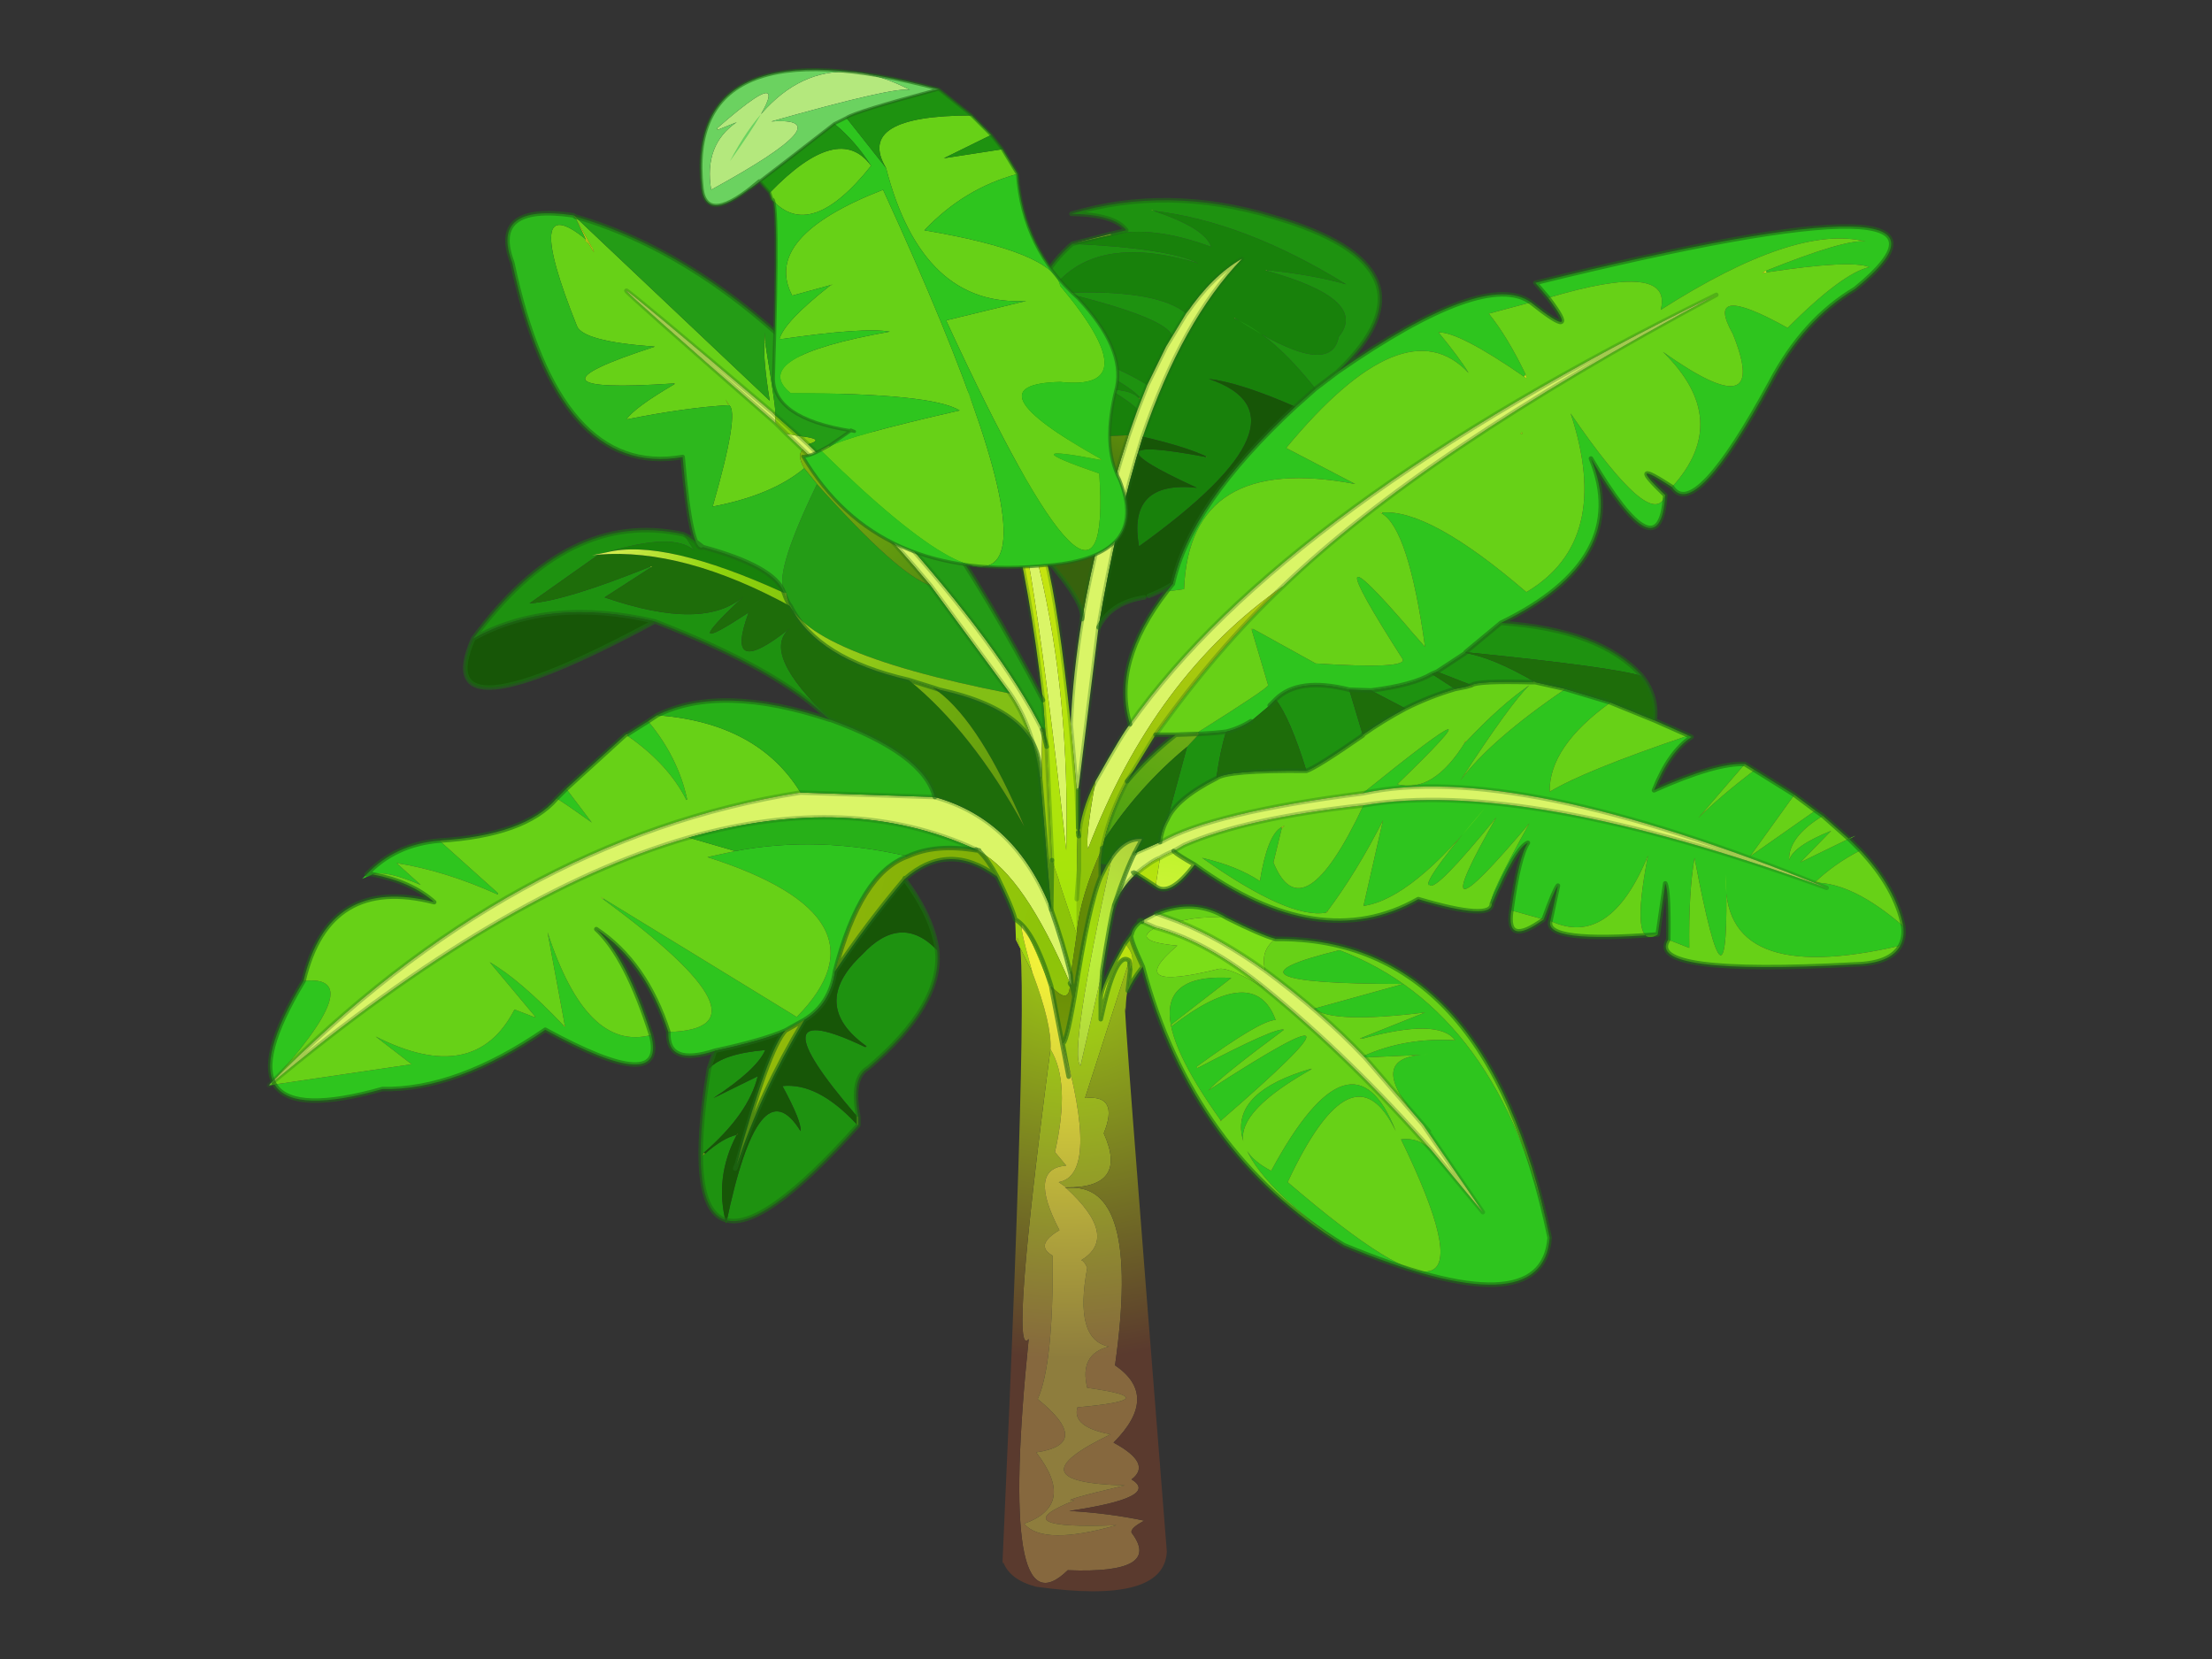 <svg version="1.1" xmlns="http://www.w3.org/2000/svg" width="1024" height="768">
    <rect width="100%" height="100%" fill="#333333" stroke="none"/>
    <defs>
        <radialGradient cx="-0.60" cy="7.70" fx="-0.60" fy="7.70" r="27.54" gradientUnits="userSpaceOnUse" spreadMethod="pad" id="G1">
            <stop offset="0.00" stop-color="#A4E40A" stop-opacity="1.00"/>
            <stop offset="1.00" stop-color="#86683E" stop-opacity="1.00"/>
        </radialGradient>
        <radialGradient cx="-0.60" cy="7.70" fx="-0.60" fy="7.70" r="27.54" gradientUnits="userSpaceOnUse" spreadMethod="pad" id="G2">
            <stop offset="0.00" stop-color="#9ECD13" stop-opacity="1.00"/>
            <stop offset="1.00" stop-color="#5A3A2E" stop-opacity="1.00"/>
        </radialGradient>
        <linearGradient x1="32.09" y1="-29.54" x2="-4.49" y2="7.04" gradientUnits="userSpaceOnUse" spreadMethod="pad" id="G3">
            <stop offset="0.00" stop-color="#A9DC0E" stop-opacity="1.00"/>
            <stop offset="0.38" stop-color="#8ED40D" stop-opacity="1.00"/>
            <stop offset="0.95" stop-color="#59A012" stop-opacity="1.00"/>
        </linearGradient>
        <linearGradient x1="32.09" y1="-29.54" x2="-4.49" y2="7.04" gradientUnits="userSpaceOnUse" spreadMethod="pad" id="G4">
            <stop offset="0.00" stop-color="#DAEF18" stop-opacity="1.00"/>
            <stop offset="0.54" stop-color="#A7E80F" stop-opacity="1.00"/>
            <stop offset="1.00" stop-color="#59A012" stop-opacity="1.00"/>
        </linearGradient>
        <linearGradient x1="9.80" y1="-38.13" x2="2.80" y2="-19.48" gradientUnits="userSpaceOnUse" spreadMethod="pad" id="G5">
            <stop offset="0.08" stop-color="#DDF028" stop-opacity="1.00"/>
            <stop offset="0.34" stop-color="#8ED40D" stop-opacity="1.00"/>
            <stop offset="1.00" stop-color="#518B0F" stop-opacity="1.00"/>
        </linearGradient>
        <linearGradient x1="9.80" y1="-38.13" x2="2.80" y2="-19.48" gradientUnits="userSpaceOnUse" spreadMethod="pad" id="G6">
            <stop offset="0.00" stop-color="#BCE20F" stop-opacity="1.00"/>
            <stop offset="0.19" stop-color="#8ED40D" stop-opacity="1.00"/>
            <stop offset="1.00" stop-color="#498110" stop-opacity="1.00"/>
        </linearGradient>
        <linearGradient x1="9.80" y1="-38.13" x2="2.80" y2="-19.48" gradientUnits="userSpaceOnUse" spreadMethod="pad" id="G7">
            <stop offset="0.00" stop-color="#BCE20F" stop-opacity="1.00"/>
            <stop offset="0.19" stop-color="#91C80D" stop-opacity="1.00"/>
            <stop offset="1.00" stop-color="#37620D" stop-opacity="1.00"/>
        </linearGradient>
        <radialGradient cx="0.00" cy="6.70" fx="0.00" fy="6.70" r="52.80" gradientUnits="userSpaceOnUse" spreadMethod="pad" id="G8">
            <stop offset="0.03" stop-color="#8CC409" stop-opacity="1.00"/>
            <stop offset="0.60" stop-color="#BACC11" stop-opacity="1.00"/>
            <stop offset="1.00" stop-color="#E9F479" stop-opacity="1.00"/>
        </radialGradient>
        <radialGradient cx="0.00" cy="6.70" fx="0.00" fy="6.70" r="52.80" gradientUnits="userSpaceOnUse" spreadMethod="pad" id="G9">
            <stop offset="0.03" stop-color="#399C0E" stop-opacity="1.00"/>
            <stop offset="0.32" stop-color="#72AD16" stop-opacity="1.00"/>
            <stop offset="0.85" stop-color="#E0F04A" stop-opacity="1.00"/>
        </radialGradient>
        <radialGradient cx="0.00" cy="6.70" fx="0.00" fy="6.70" r="52.80" gradientUnits="userSpaceOnUse" spreadMethod="pad" id="G10">
            <stop offset="0.03" stop-color="#A4E40A" stop-opacity="1.00"/>
            <stop offset="0.60" stop-color="#D0E412" stop-opacity="1.00"/>
            <stop offset="1.00" stop-color="#E9F479" stop-opacity="1.00"/>
        </radialGradient>
        <linearGradient x1="-41.15" y1="1.88" x2="-37.05" y2="-22.38" gradientUnits="userSpaceOnUse" spreadMethod="pad" id="G11">
            <stop offset="0.00" stop-color="#3F6B0C" stop-opacity="1.00"/>
            <stop offset="0.95" stop-color="#569911" stop-opacity="1.00"/>
        </linearGradient>
        <linearGradient x1="29.68" y1="1.92" x2="42.23" y2="28.48" gradientUnits="userSpaceOnUse" spreadMethod="pad" id="G12">
            <stop offset="0.00" stop-color="#B0DE0E" stop-opacity="1.00"/>
            <stop offset="0.19" stop-color="#8ED40D" stop-opacity="1.00"/>
            <stop offset="0.84" stop-color="#59A012" stop-opacity="1.00"/>
        </linearGradient>
        <linearGradient x1="29.68" y1="1.92" x2="42.23" y2="28.48" gradientUnits="userSpaceOnUse" spreadMethod="pad" id="G13">
            <stop offset="0.00" stop-color="#BCE20F" stop-opacity="1.00"/>
            <stop offset="0.44" stop-color="#8ED40D" stop-opacity="1.00"/>
            <stop offset="0.95" stop-color="#59A012" stop-opacity="1.00"/>
        </linearGradient>
        <linearGradient x1="-41.15" y1="1.88" x2="-37.05" y2="-22.38" gradientUnits="userSpaceOnUse" spreadMethod="pad" id="G14">
            <stop offset="0.44" stop-color="#4E8A0F" stop-opacity="1.00"/>
            <stop offset="1.00" stop-color="#73CE17" stop-opacity="1.00"/>
        </linearGradient>
        <linearGradient x1="29.68" y1="1.92" x2="42.23" y2="28.48" gradientUnits="userSpaceOnUse" spreadMethod="pad" id="G15">
            <stop offset="0.00" stop-color="#A7DB0D" stop-opacity="1.00"/>
            <stop offset="0.25" stop-color="#7DC40E" stop-opacity="1.00"/>
            <stop offset="0.82" stop-color="#519111" stop-opacity="1.00"/>
        </linearGradient>
        <linearGradient x1="29.68" y1="1.92" x2="42.23" y2="28.48" gradientUnits="userSpaceOnUse" spreadMethod="pad" id="G16">
            <stop offset="0.00" stop-color="#B0DE0E" stop-opacity="1.00"/>
            <stop offset="0.44" stop-color="#8ED40D" stop-opacity="1.00"/>
            <stop offset="0.95" stop-color="#59A012" stop-opacity="1.00"/>
        </linearGradient>
        <linearGradient x1="29.68" y1="1.92" x2="42.23" y2="28.48" gradientUnits="userSpaceOnUse" spreadMethod="pad" id="G17">
            <stop offset="0.00" stop-color="#A7DB0D" stop-opacity="1.00"/>
            <stop offset="0.44" stop-color="#7DC40E" stop-opacity="1.00"/>
            <stop offset="0.95" stop-color="#519111" stop-opacity="1.00"/>
        </linearGradient>
        <linearGradient x1="-41.15" y1="1.88" x2="-37.05" y2="-22.38" gradientUnits="userSpaceOnUse" spreadMethod="pad" id="G18">
            <stop offset="0.00" stop-color="#DFEF4B" stop-opacity="1.00"/>
            <stop offset="0.44" stop-color="#B7F523" stop-opacity="1.00"/>
            <stop offset="0.95" stop-color="#73CE17" stop-opacity="1.00"/>
        </linearGradient>
        <linearGradient x1="-41.15" y1="1.88" x2="-37.05" y2="-22.38" gradientUnits="userSpaceOnUse" spreadMethod="pad" id="G19">
            <stop offset="0.00" stop-color="#CEE214" stop-opacity="1.00"/>
            <stop offset="0.44" stop-color="#A4E40A" stop-opacity="1.00"/>
            <stop offset="0.95" stop-color="#66B814" stop-opacity="1.00"/>
        </linearGradient>
        <radialGradient cx="-0.60" cy="7.70" fx="-0.60" fy="7.70" r="27.54" gradientUnits="userSpaceOnUse" spreadMethod="pad" id="G20">
            <stop offset="0.00" stop-color="#BFF73C" stop-opacity="1.00"/>
            <stop offset="1.00" stop-color="#8E7D3D" stop-opacity="1.00"/>
        </radialGradient>
        <radialGradient cx="0.00" cy="6.70" fx="0.00" fy="6.70" r="52.80" gradientUnits="userSpaceOnUse" spreadMethod="pad" id="G21">
            <stop offset="0.03" stop-color="#638A06" stop-opacity="1.00"/>
            <stop offset="0.60" stop-color="#BACC11" stop-opacity="1.00"/>
            <stop offset="1.00" stop-color="#E9F479" stop-opacity="1.00"/>
        </radialGradient>
        <linearGradient x1="10.66" y1="8.44" x2="28.34" y2="29.96" gradientUnits="userSpaceOnUse" spreadMethod="pad" id="G22">
            <stop offset="0.00" stop-color="#8BC00C" stop-opacity="1.00"/>
            <stop offset="0.95" stop-color="#4D8811" stop-opacity="1.00"/>
        </linearGradient>
        <linearGradient x1="10.66" y1="8.44" x2="28.34" y2="29.96" gradientUnits="userSpaceOnUse" spreadMethod="pad" id="G23">
            <stop offset="0.00" stop-color="#BCE20F" stop-opacity="1.00"/>
            <stop offset="0.27" stop-color="#8BC00C" stop-opacity="1.00"/>
            <stop offset="0.95" stop-color="#4D8811" stop-opacity="1.00"/>
        </linearGradient>
        <linearGradient x1="10.66" y1="8.44" x2="28.34" y2="29.96" gradientUnits="userSpaceOnUse" spreadMethod="pad" id="G24">
            <stop offset="0.00" stop-color="#DBEF21" stop-opacity="1.00"/>
            <stop offset="0.28" stop-color="#A2E00E" stop-opacity="1.00"/>
            <stop offset="0.95" stop-color="#559614" stop-opacity="1.00"/>
        </linearGradient>
        <radialGradient cx="-0.60" cy="7.70" fx="-0.60" fy="7.70" r="27.54" gradientUnits="userSpaceOnUse" spreadMethod="pad" id="G25">
            <stop offset="0.02" stop-color="#F9F939" stop-opacity="1.00"/>
            <stop offset="1.00" stop-color="#8E7D3D" stop-opacity="1.00"/>
        </radialGradient>
        <linearGradient x1="-32.17" y1="-35.62" x2="-8.23" y2="-11.68" gradientUnits="userSpaceOnUse" spreadMethod="pad" id="G26">
            <stop offset="0.00" stop-color="#BCE20F" stop-opacity="1.00"/>
            <stop offset="0.44" stop-color="#8ED40D" stop-opacity="1.00"/>
            <stop offset="0.95" stop-color="#59A012" stop-opacity="1.00"/>
        </linearGradient>
        <linearGradient x1="-32.17" y1="-35.62" x2="-8.23" y2="-11.68" gradientUnits="userSpaceOnUse" spreadMethod="pad" id="G27">
            <stop offset="0.00" stop-color="#BBCE0F" stop-opacity="1.00"/>
            <stop offset="0.44" stop-color="#85B80C" stop-opacity="1.00"/>
            <stop offset="0.95" stop-color="#4D8811" stop-opacity="1.00"/>
        </linearGradient>
        <linearGradient x1="-34.03" y1="-16.60" x2="-3.97" y2="-2.70" gradientUnits="userSpaceOnUse" spreadMethod="pad" id="G28">
            <stop offset="0.00" stop-color="#DFF138" stop-opacity="1.00"/>
            <stop offset="0.20" stop-color="#ADF00F" stop-opacity="1.00"/>
            <stop offset="0.67" stop-color="#41710F" stop-opacity="1.00"/>
        </linearGradient>
        <linearGradient x1="-34.03" y1="-16.60" x2="-3.97" y2="-2.70" gradientUnits="userSpaceOnUse" spreadMethod="pad" id="G29">
            <stop offset="0.00" stop-color="#E6F361" stop-opacity="1.00"/>
            <stop offset="0.27" stop-color="#8ED40D" stop-opacity="1.00"/>
            <stop offset="1.00" stop-color="#629B0E" stop-opacity="1.00"/>
        </linearGradient>
        <linearGradient x1="-47.11" y1="13.63" x2="-7.39" y2="-4.52" gradientUnits="userSpaceOnUse" spreadMethod="pad" id="G30">
            <stop offset="0.17" stop-color="#E0F141" stop-opacity="1.00"/>
            <stop offset="0.58" stop-color="#A7E80F" stop-opacity="1.00"/>
            <stop offset="1.00" stop-color="#70C518" stop-opacity="1.00"/>
        </linearGradient>
        <linearGradient x1="-47.11" y1="13.63" x2="-7.39" y2="-4.52" gradientUnits="userSpaceOnUse" spreadMethod="pad" id="G31">
            <stop offset="0.00" stop-color="#BCE20F" stop-opacity="1.00"/>
            <stop offset="0.44" stop-color="#8ED40D" stop-opacity="1.00"/>
            <stop offset="0.95" stop-color="#59A012" stop-opacity="1.00"/>
        </linearGradient>
        <linearGradient x1="-32.17" y1="-35.62" x2="-8.23" y2="-11.68" gradientUnits="userSpaceOnUse" spreadMethod="pad" id="G32">
            <stop offset="0.00" stop-color="#EAF578" stop-opacity="1.00"/>
            <stop offset="0.57" stop-color="#B7E21F" stop-opacity="1.00"/>
            <stop offset="1.00" stop-color="#82BF15" stop-opacity="1.00"/>
        </linearGradient>
        <linearGradient x1="-34.03" y1="-16.60" x2="-3.97" y2="-2.70" gradientUnits="userSpaceOnUse" spreadMethod="pad" id="G33">
            <stop offset="0.00" stop-color="#BCE20F" stop-opacity="1.00"/>
            <stop offset="0.15" stop-color="#8ED40D" stop-opacity="1.00"/>
            <stop offset="0.27" stop-color="#54890E" stop-opacity="1.00"/>
            <stop offset="0.67" stop-color="#335A0C" stop-opacity="1.00"/>
        </linearGradient>
        <linearGradient x1="-34.03" y1="-16.60" x2="-3.97" y2="-2.70" gradientUnits="userSpaceOnUse" spreadMethod="pad" id="G34">
            <stop offset="0.00" stop-color="#BCE20F" stop-opacity="1.00"/>
            <stop offset="0.27" stop-color="#8ED40D" stop-opacity="1.00"/>
            <stop offset="1.00" stop-color="#629B0E" stop-opacity="1.00"/>
        </linearGradient>
        <radialGradient cx="0.00" cy="6.70" fx="0.00" fy="6.70" r="52.80" gradientUnits="userSpaceOnUse" spreadMethod="pad" id="G35">
            <stop offset="0.03" stop-color="#7AAB07" stop-opacity="1.00"/>
            <stop offset="0.60" stop-color="#9DC10B" stop-opacity="1.00"/>
            <stop offset="1.00" stop-color="#C1D511" stop-opacity="1.00"/>
        </radialGradient>
        <linearGradient x1="-14.56" y1="9.32" x2="-29.04" y2="34.58" gradientUnits="userSpaceOnUse" spreadMethod="pad" id="G36">
            <stop offset="0.15" stop-color="#3D690E" stop-opacity="1.00"/>
            <stop offset="0.82" stop-color="#8ED40D" stop-opacity="1.00"/>
        </linearGradient>
        <linearGradient x1="-14.56" y1="9.32" x2="-29.04" y2="34.58" gradientUnits="userSpaceOnUse" spreadMethod="pad" id="G37">
            <stop offset="0.00" stop-color="#498110" stop-opacity="1.00"/>
            <stop offset="0.82" stop-color="#8ED40D" stop-opacity="1.00"/>
        </linearGradient>
        <linearGradient x1="-47.11" y1="13.63" x2="-7.39" y2="-4.52" gradientUnits="userSpaceOnUse" spreadMethod="pad" id="G38">
            <stop offset="0.09" stop-color="#BCE20F" stop-opacity="1.00"/>
            <stop offset="0.59" stop-color="#8ED40D" stop-opacity="1.00"/>
            <stop offset="0.95" stop-color="#59A012" stop-opacity="1.00"/>
        </linearGradient>
        <linearGradient x1="-17.51" y1="-47.32" x2="-27.59" y2="-29.77" gradientUnits="userSpaceOnUse" spreadMethod="pad" id="G39">
            <stop offset="0.00" stop-color="#BCE20F" stop-opacity="1.00"/>
            <stop offset="0.44" stop-color="#8ED40D" stop-opacity="1.00"/>
            <stop offset="0.95" stop-color="#59A012" stop-opacity="1.00"/>
        </linearGradient>
        <linearGradient x1="-3.59" y1="-8.06" x2="-14.21" y2="-47.74" gradientUnits="userSpaceOnUse" spreadMethod="pad" id="G40">
            <stop offset="0.00" stop-color="#BCE20F" stop-opacity="1.00"/>
            <stop offset="0.44" stop-color="#8ED40D" stop-opacity="1.00"/>
            <stop offset="0.95" stop-color="#59A012" stop-opacity="1.00"/>
        </linearGradient>
        <linearGradient x1="-2.32" y1="-17.86" x2="-14.98" y2="-47.64" gradientUnits="userSpaceOnUse" spreadMethod="pad" id="G41">
            <stop offset="0.00" stop-color="#CEF042" stop-opacity="1.00"/>
            <stop offset="1.00" stop-color="#71B510" stop-opacity="1.00"/>
        </linearGradient>
    </defs>
    <g transform="scale(6.95,6.95) translate(71.67,55.24)">
        <path fill="url(#G1)" d="M1.75,9.45 L1.65,11.25 L1.65,12.65 Q2.65,8.00 3.55,8.75 L0.60,17.90 Q2.90,17.65 1.85,20.25 Q3.50,23.90 -0.65,23.85 L-1.15,23.50 Q1.60,23.00 -0.90,14.20 Q-0.70,14.55 -0.10,11.15 Q0.85,5.00 1.65,3.15 L2.05,2.35 L2.40,1.80 Q-0.50,15.05 0.30,15.75 L1.75,9.45 M-4.00,7.35 L-4.05,6.00 Q-2.80,6.70 -1.65,10.45 L-1.60,10.75 Q-4.85,2.65 -2.90,9.55 L-4.00,7.35 M-1.70,14.65 Q-0.35,16.85 -1.40,21.50 L-0.65,22.40 Q-3.25,22.60 -1.10,26.70 Q-2.80,27.70 -1.55,28.40 Q-1.50,35.65 -2.55,37.95 Q1.15,40.95 -2.65,41.50 Q0.05,45.00 -3.45,46.25 Q-2.20,47.75 2.70,46.35 Q-5.00,46.65 -0.10,44.70 Q-1.40,44.80 3.25,43.70 Q-4.35,43.50 2.30,40.30 Q-0.30,39.80 0.10,38.50 Q6.20,37.95 0.75,37.20 Q0.20,34.95 2.20,34.45 Q-0.15,34.00 0.75,29.20 Q0.55,28.75 0.35,28.70 Q2.90,27.15 -0.65,23.90 Q4.35,23.35 2.60,35.70 Q5.60,37.75 2.50,40.85 Q5.10,42.25 3.70,43.30 Q5.65,44.50 -0.45,45.40 Q2.20,45.55 4.55,46.05 Q3.60,46.55 3.70,46.85 Q5.80,49.60 -0.55,49.35 Q-5.20,53.90 -3.15,33.95 Q-4.45,35.55 -1.70,14.65 Z"/>
        <path fill="url(#G2)" d="M-1.70,14.65 Q-4.45,35.55 -3.15,33.95 Q-5.20,53.90 -0.55,49.35 Q5.80,49.60 3.70,46.85 Q3.60,46.55 4.55,46.05 Q2.20,45.55 -0.45,45.40 Q5.65,44.50 3.70,43.30 Q5.10,42.25 2.50,40.85 Q5.60,37.75 2.60,35.70 Q4.35,23.35 -0.65,23.90 L-0.75,23.85 L-0.65,23.85 Q3.50,23.90 1.85,20.25 Q2.90,17.65 0.60,17.90 L3.55,8.75 Q3.60,9.20 3.60,9.30 Q3.70,8.60 3.45,10.75 Q3.35,10.90 3.30,12.10 Q2.95,9.10 6.05,48.10 Q5.90,51.65 -2.65,50.45 Q-4.40,50.00 -4.85,48.80 L-4.90,48.95 Q-2.90,5.00 -4.00,7.35 L-2.90,9.55 Q-1.60,13.00 -1.70,14.65 Z"/>
        <path fill="#2EC51E" fill-opacity="1.00" d="M30.30,-35.10 L27.50,-34.35 Q28.75,-32.80 29.95,-30.30 L29.85,-30.15 Q25.50,-33.15 24.15,-33.10 Q25.55,-31.40 26.15,-30.40 Q21.90,-34.95 14.00,-25.40 L18.60,-23.00 Q7.55,-25.10 7.20,-16.00 L6.05,-15.85 L6.45,-16.35 Q7.60,-21.65 14.60,-28.15 L15.95,-29.35 L17.40,-30.45 Q27.25,-37.30 30.30,-35.10 M45.95,-37.20 Q51.30,-39.35 52.60,-39.15 Q47.95,-40.35 38.95,-34.60 Q39.80,-37.90 31.45,-35.40 L30.60,-36.40 Q61.85,-44.10 51.90,-36.00 Q48.45,-33.95 46.25,-29.75 Q41.20,-20.45 39.70,-22.80 Q43.75,-27.25 39.10,-31.80 Q46.30,-26.70 43.75,-33.00 Q41.75,-36.55 47.40,-33.40 Q51.05,-37.05 52.85,-37.45 Q51.60,-37.95 46.00,-37.10 L45.95,-37.20 M39.25,-22.25 Q38.90,-16.90 34.30,-24.70 Q37.05,-18.00 28.30,-13.75 L25.95,-11.80 L25.95,-11.75 L24.05,-10.50 L23.70,-10.35 Q22.45,-9.60 19.65,-9.25 L18.20,-9.30 Q14.80,-10.15 13.30,-8.65 L12.90,-8.25 L11.65,-7.20 Q10.85,-6.70 10.00,-6.50 Q9.20,-6.40 8.20,-6.35 L8.10,-6.45 Q12.80,-9.40 12.80,-9.60 Q13.35,-7.75 11.70,-13.30 L11.80,-13.35 Q18.05,-9.90 15.95,-11.05 Q22.15,-10.65 21.75,-11.35 Q15.45,-21.20 22.25,-13.30 Q21.75,-13.85 23.25,-12.15 Q22.15,-20.05 20.35,-21.05 L20.40,-21.10 Q23.55,-21.35 30.00,-15.80 Q35.75,-19.20 32.95,-27.70 Q38.40,-19.75 39.25,-22.25 M40.80,-6.25 L41.00,-6.15 Q39.50,-5.15 38.50,-2.60 Q42.65,-4.45 44.55,-4.35 L41.45,-0.75 Q42.85,-2.15 45.20,-3.95 L47.85,-2.30 L44.90,1.80 L49.25,-1.25 L49.75,-0.90 Q47.45,0.50 47.50,2.05 Q47.80,1.10 50.30,0.10 L48.25,2.20 Q53.15,-0.20 51.50,0.65 L52.25,1.40 Q50.50,2.30 49.20,3.55 Q51.75,3.55 55.10,6.45 Q55.20,7.20 54.90,7.75 Q42.85,10.55 43.30,3.00 Q43.55,14.30 41.20,1.90 Q40.80,4.20 40.85,7.90 L39.45,7.35 Q39.50,4.05 39.25,3.60 L38.75,7.00 Q36.85,8.15 38.10,1.75 Q35.55,7.95 31.60,6.10 L32.10,3.75 Q31.85,4.05 31.15,6.00 L29.00,5.40 Q29.50,1.80 30.10,0.90 Q29.30,1.20 27.70,4.95 Q27.30,4.80 30.20,-0.40 Q22.65,8.55 28.00,-0.80 Q23.90,4.25 23.55,3.70 L23.45,3.70 Q23.40,3.05 27.30,-1.50 Q22.40,4.65 19.15,5.10 L20.45,-0.60 Q18.70,2.85 16.75,5.45 L16.65,5.55 Q14.20,6.00 8.40,1.90 Q10.75,2.45 12.25,3.45 Q12.75,0.35 13.70,-0.15 L13.70,-0.05 Q12.90,3.25 13.15,2.20 Q15.10,7.00 19.15,-1.60 Q29.80,-3.40 50.00,3.90 Q29.15,-4.60 19.10,-2.40 Q29.25,-10.60 21.40,-3.00 Q23.80,-2.35 25.95,-5.85 L26.00,-5.85 Q28.25,-8.25 30.20,-9.60 Q28.95,-8.40 25.60,-3.25 Q27.60,-5.95 32.60,-9.35 L35.60,-8.45 Q31.50,-5.50 31.55,-2.50 Q33.85,-3.90 40.80,-6.25 M31.55,27.20 Q31.10,33.20 17.85,27.70 Q5.35,18.95 15.65,15.95 L15.65,16.00 Q8.20,20.20 13.00,22.75 Q18.40,12.75 21.30,20.10 Q18.45,14.20 14.10,23.50 Q29.45,36.70 21.65,20.65 Q22.85,20.50 23.70,21.40 L27.10,25.50 L23.10,19.65 Q18.95,15.05 23.55,15.00 Q16.90,15.30 19.25,15.20 L19.15,15.10 Q21.95,13.85 25.25,14.05 Q24.15,12.55 19.05,13.95 L19.00,13.90 L23.25,12.20 Q17.10,12.95 15.85,11.95 L21.80,10.30 Q8.35,10.30 17.55,8.05 Q28.25,12.10 31.55,27.20 M-24.05,14.75 Q-27.25,15.80 -27.15,13.50 Q-19.70,13.30 -31.50,4.65 L-31.50,4.60 L-18.60,12.50 Q-12.05,5.85 -24.55,1.85 L-22.70,1.45 Q-17.20,0.40 -11.20,1.80 Q-14.35,2.90 -16.05,9.45 Q-16.35,11.65 -18.10,12.70 L-19.35,13.40 Q-20.80,14.05 -24.05,14.75 M-28.30,13.70 Q-27.20,17.80 -35.35,13.35 Q-41.25,17.40 -46.20,17.30 Q-57.75,20.55 -51.45,10.10 Q-46.95,9.60 -53.75,17.05 L-44.25,15.65 L-46.65,13.80 Q-40.05,17.15 -37.40,12.00 L-36.10,12.50 L-36.00,12.50 L-39.05,8.85 Q-37.05,10.00 -34.15,13.05 L-34.05,13.15 L-34.05,13.05 L-35.20,6.85 Q-32.60,14.85 -28.30,13.70 M-46.85,3.00 L-47.55,3.30 L-47.25,3.00 Q-45.35,1.00 -42.40,0.75 L-38.50,4.25 L-38.50,4.35 Q-42.05,2.75 -45.25,2.25 L-43.65,3.70 Q-46.00,2.70 -46.85,3.00 Q-46.90,2.95 -47.25,3.00 Q-46.90,2.95 -46.85,3.00 M-34.60,-2.05 L-33.95,-2.70 L-32.25,-0.45 Q-34.35,-1.95 -34.60,-2.05 M-29.85,-6.35 L-28.50,-7.20 Q-26.50,-4.80 -25.90,-2.00 L-25.95,-1.95 Q-27.15,-4.35 -29.90,-6.25 L-29.85,-6.35 M41.45,-0.75 L41.45,-0.75 M6.40,13.10 Q11.90,8.85 13.30,12.70 Q12.30,12.70 8.05,15.80 Q8.05,15.90 8.10,15.90 Q13.35,13.15 13.85,13.35 Q9.80,16.35 8.80,17.40 Q21.45,9.20 9.65,19.40 Q2.50,9.40 10.35,9.90 L6.35,13.00 Q6.35,13.10 6.40,13.10 Z"/>
        <path fill="#67D117" fill-opacity="1.00" d="M6.40,13.10 L6.35,13.00 L10.35,9.90 Q2.50,9.40 9.65,19.40 Q21.45,9.20 8.80,17.40 Q9.80,16.35 13.85,13.35 Q13.35,13.15 8.10,15.90 L8.05,15.80 Q12.30,12.70 13.30,12.70 Q11.90,8.85 6.40,13.10 M29.95,-30.30 Q28.75,-32.80 27.50,-34.35 L30.30,-35.10 Q33.75,-32.35 31.45,-35.40 Q39.80,-37.90 38.95,-34.60 Q47.95,-40.35 52.60,-39.15 Q51.30,-39.35 45.95,-37.20 L45.70,-37.05 L46.00,-37.10 Q51.60,-37.95 52.85,-37.45 Q51.05,-37.05 47.40,-33.40 Q41.75,-36.55 43.75,-33.00 Q46.30,-26.70 39.10,-31.80 Q43.75,-27.25 39.70,-22.80 Q36.55,-24.85 39.25,-22.25 Q38.40,-19.75 32.95,-27.70 Q35.75,-19.20 30.00,-15.80 Q23.55,-21.35 20.40,-21.10 L20.25,-21.10 L20.35,-21.05 Q22.15,-20.05 23.25,-12.15 Q21.75,-13.85 22.25,-13.30 Q15.45,-21.20 21.75,-11.35 Q22.15,-10.65 15.95,-11.05 Q18.05,-9.90 11.80,-13.35 L11.65,-13.35 L11.70,-13.30 Q13.35,-7.75 12.80,-9.60 Q12.80,-9.40 8.10,-6.45 L7.95,-6.35 L6.65,-6.30 L5.30,-6.30 Q9.35,-12.00 13.80,-16.20 Q23.10,-25.15 42.65,-35.60 Q13.85,-21.50 3.60,-7.00 Q2.35,-11.05 6.05,-15.85 L7.20,-16.00 Q7.55,-25.10 18.60,-23.00 L14.00,-25.40 Q21.90,-34.95 26.15,-30.40 Q25.55,-31.40 24.15,-33.10 Q25.50,-33.15 29.85,-30.15 L30.00,-30.05 L29.95,-30.30 M29.60,-26.35 L29.75,-26.35 L29.70,-26.45 L29.60,-26.35 M38.55,-7.25 L40.80,-6.25 Q33.85,-3.90 31.55,-2.50 Q31.50,-5.50 35.60,-8.45 L38.55,-7.25 M44.55,-4.35 L45.20,-3.95 Q42.85,-2.15 41.45,-0.75 L44.55,-4.35 M47.85,-2.30 L49.25,-1.25 L44.90,1.80 L47.85,-2.30 M49.75,-0.90 L51.50,0.65 Q53.15,-0.20 48.25,2.20 L50.30,0.10 Q47.80,1.10 47.50,2.05 Q47.45,0.50 49.75,-0.90 M52.25,1.40 Q54.60,3.90 55.10,6.45 Q51.75,3.55 49.20,3.55 Q50.50,2.30 52.25,1.40 M54.90,7.75 Q54.25,8.95 51.85,9.00 Q37.85,9.75 39.45,7.35 L40.85,7.90 Q40.80,4.20 41.20,1.90 Q43.55,14.30 43.30,3.00 Q42.85,10.55 54.90,7.75 M38.75,7.00 Q31.15,7.60 31.60,6.10 Q35.55,7.95 38.10,1.75 Q36.85,8.15 38.75,7.00 M31.15,6.00 Q28.60,7.85 29.00,5.40 L31.15,6.00 M27.70,4.95 Q27.70,6.10 22.80,4.65 Q16.20,8.40 7.90,2.35 Q6.75,1.70 6.50,1.45 Q7.55,0.85 7.20,1.05 Q11.30,-0.75 19.15,-1.60 Q15.10,7.00 13.15,2.20 Q12.90,3.25 13.70,-0.05 L13.90,-0.25 L13.70,-0.15 Q12.75,0.35 12.25,3.45 Q10.75,2.45 8.40,1.90 Q14.20,6.00 16.65,5.55 Q16.75,5.50 16.80,5.50 Q16.75,5.50 16.75,5.45 Q18.70,2.85 20.45,-0.60 L19.15,5.10 Q22.40,4.65 27.30,-1.50 Q23.40,3.05 23.45,3.70 L23.55,3.70 Q23.90,4.25 28.00,-0.80 Q22.65,8.55 30.20,-0.40 Q27.30,4.80 27.70,4.95 M3.70,7.00 Q3.80,6.50 4.35,6.10 L4.40,6.15 L5.30,6.55 Q3.60,7.45 6.75,7.75 Q3.05,10.90 9.50,9.30 Q10.20,9.15 12.60,10.60 Q18.25,15.20 23.70,21.40 Q22.85,20.50 21.65,20.65 Q29.45,36.70 14.10,23.50 Q18.45,14.20 21.30,20.10 Q18.40,12.75 13.00,22.75 Q8.20,20.20 15.65,16.00 L15.70,15.95 L15.65,15.95 Q5.35,18.95 17.85,27.70 Q7.75,21.55 4.45,9.15 Q3.50,7.10 3.70,7.00 M5.35,5.60 Q7.90,4.55 10.05,5.90 Q8.25,5.75 6.85,6.15 L5.35,5.60 M13.30,7.30 Q27.40,7.15 31.55,27.20 Q28.25,12.10 17.55,8.05 Q8.35,10.30 21.80,10.30 L15.85,11.95 Q17.10,12.95 23.25,12.20 L19.00,13.90 L18.90,13.95 L19.05,13.95 Q24.15,12.55 25.25,14.05 Q21.95,13.85 19.15,15.10 Q16.45,12.25 12.60,9.40 Q12.25,8.05 13.30,7.30 M-27.15,13.50 Q-28.65,8.85 -31.95,6.65 Q-29.95,8.50 -28.30,13.70 Q-32.60,14.85 -35.20,6.85 L-34.05,13.05 L-34.15,13.05 Q-37.05,10.00 -39.05,8.85 L-36.00,12.50 L-36.10,12.50 L-37.40,12.00 Q-40.05,17.15 -46.65,13.80 L-44.25,15.65 L-53.75,17.05 Q-46.95,9.60 -51.45,10.10 Q-49.80,3.05 -42.75,4.85 Q-44.25,3.50 -46.85,3.00 Q-46.00,2.70 -43.65,3.70 L-45.25,2.25 Q-42.05,2.75 -38.50,4.35 L-38.50,4.25 L-42.40,0.75 Q-36.70,0.40 -34.60,-2.05 Q-34.35,-1.95 -32.25,-0.45 L-33.95,-2.70 L-30.00,-6.30 L-29.90,-6.25 Q-27.15,-4.35 -25.95,-1.95 L-25.90,-2.00 Q-26.50,-4.80 -28.50,-7.20 L-27.90,-7.60 Q-21.20,-7.10 -18.35,-2.45 Q-37.65,0.60 -53.75,17.05 Q-38.30,4.15 -25.80,0.55 L-22.70,1.45 L-24.55,1.85 Q-12.05,5.85 -18.60,12.50 L-31.50,4.60 L-31.65,4.50 L-31.50,4.65 Q-19.70,13.30 -27.15,13.50 M6.10,-0.70 Q6.70,-2.05 9.35,-3.40 Q10.05,-3.95 15.35,-3.90 Q16.00,-4.10 19.10,-6.25 L19.10,-6.30 Q20.45,-7.25 21.95,-8.05 Q23.55,-8.85 25.25,-9.35 L26.00,-9.50 Q25.90,-9.50 26.40,-9.55 L26.35,-9.60 Q26.70,-9.90 30.40,-9.80 L30.45,-9.75 L30.45,-9.80 L30.60,-9.80 L32.60,-9.35 Q27.60,-5.95 25.60,-3.25 Q28.95,-8.40 30.20,-9.60 Q28.25,-8.25 26.00,-5.85 Q25.95,-5.95 25.85,-5.80 Q25.90,-5.80 25.95,-5.85 Q23.80,-2.35 21.40,-3.00 Q29.25,-10.60 19.10,-2.40 Q9.00,-1.10 5.65,0.85 L5.60,0.80 Q5.70,0.00 6.10,-0.70 M-20.70,-32.40 Q-19.90,-27.50 -20.05,-27.75 L-20.20,-27.75 Q-39.80,-44.35 -20.00,-27.05 L-19.30,-26.35 L-18.20,-25.30 Q-18.60,-24.90 -18.10,-24.05 Q-20.25,-22.25 -24.20,-21.50 Q-22.40,-27.75 -23.10,-28.25 L-23.35,-28.65 L-23.15,-28.25 Q-25.95,-28.10 -29.95,-27.30 Q-29.40,-28.10 -26.75,-29.65 L-26.70,-29.70 L-26.75,-29.70 Q-37.95,-28.95 -28.05,-32.15 Q-32.90,-32.50 -33.25,-33.55 Q-36.95,-42.80 -32.65,-39.30 Q-32.75,-39.20 -32.45,-39.00 Q-31.85,-37.95 -32.30,-38.90 Q-31.75,-37.85 -33.35,-40.75 L-33.30,-40.75 L-20.40,-28.55 Q-20.85,-31.35 -20.75,-32.40 L-20.70,-32.40 M-19.45,-15.75 L-19.30,-15.75 L-19.45,-15.75 M25.25,2.65 L25.25,2.65 M19.25,15.20 Q16.90,15.30 23.55,15.00 Q18.95,15.05 23.10,19.65 Q25.00,21.85 19.25,15.20 M9.70,19.40 L9.65,19.40 L9.60,19.45 L9.70,19.40 Z"/>
        <path fill="url(#G3)" d="M29.60,-26.35 L29.70,-26.45 L29.75,-26.35 L29.60,-26.35 Z"/>
        <path fill="url(#G4)" d="M29.85,-30.15 L29.95,-30.30 L30.00,-30.05 L29.85,-30.15 M20.40,-21.10 L20.35,-21.05 L20.25,-21.10 L20.40,-21.10 M11.80,-13.35 L11.70,-13.30 L11.65,-13.35 L11.80,-13.35 M8.10,-6.45 L8.20,-6.35 L7.95,-6.35 L8.10,-6.45 M46.00,-37.10 L45.70,-37.05 L45.95,-37.20 L46.00,-37.10 Z"/>
        <path fill="url(#G5)" d="M-0.25,-39.00 L2.30,-39.65 L2.40,-39.60 L-0.25,-39.00 M12.70,-37.25 L12.70,-37.20 L12.60,-37.25 L12.70,-37.25 M10.60,-34.05 L10.60,-34.00 L10.50,-34.05 L10.60,-34.05 M-0.20,-35.75 L-0.20,-35.60 L-0.30,-35.65 L-0.20,-35.75 Z"/>
        <path fill="#18810B" fill-opacity="1.00" d="M-0.20,-35.75 L-0.30,-35.65 L-0.20,-35.60 Q8.10,-33.50 6.00,-32.15 L4.75,-29.60 Q1.60,-31.50 -0.75,-31.50 Q2.90,-30.10 4.25,-28.80 L4.20,-28.70 Q3.75,-29.25 2.25,-29.30 Q3.80,-28.35 4.10,-27.95 L3.50,-26.25 Q-1.05,-26.05 -1.50,-25.75 L-3.60,-28.05 Q-3.45,-41.20 8.15,-37.70 Q6.20,-38.70 -0.25,-39.00 L2.40,-39.60 Q5.05,-40.25 9.00,-38.80 Q8.60,-40.05 5.15,-41.20 Q11.20,-40.50 18.00,-36.30 Q15.70,-36.95 12.70,-37.25 L12.60,-37.25 L12.70,-37.20 Q19.55,-35.30 17.50,-32.80 Q16.95,-29.90 10.60,-34.05 L10.50,-34.05 L10.60,-34.00 Q13.10,-32.95 15.95,-29.35 L14.60,-28.15 Q10.95,-29.75 8.85,-30.00 Q16.25,-27.50 4.20,-18.85 Q3.40,-23.25 8.05,-22.75 Q-0.05,-26.45 8.65,-24.80 L8.70,-24.80 L8.65,-24.85 Q7.25,-25.50 4.45,-26.15 Q7.10,-33.90 11.05,-38.00 Q9.05,-36.85 7.35,-34.35 Q5.50,-35.90 -0.20,-35.75 M-26.15,-19.65 Q-25.60,-19.40 -24.85,-18.80 Q-20.05,-17.50 -19.45,-15.75 Q-27.45,-19.40 -31.25,-18.45 Q-26.85,-19.80 -25.45,-18.60 Q-26.05,-19.55 -26.15,-19.65 Z"/>
        <path fill="#1E9210" fill-opacity="1.00" d="M-26.15,-19.65 Q-26.05,-19.55 -25.45,-18.60 Q-26.85,-19.80 -31.25,-18.45 L-32.25,-18.25 L-31.80,-18.30 L-36.40,-15.05 Q-34.05,-15.20 -28.35,-17.50 L-28.30,-17.45 L-31.40,-15.45 Q-24.75,-13.15 -22.10,-15.55 Q-26.80,-11.15 -21.80,-14.45 Q-23.50,-9.85 -19.05,-13.40 Q-21.05,-11.75 -16.35,-7.30 L-16.40,-7.30 Q-19.80,-10.65 -28.05,-13.85 Q-35.10,-15.50 -40.15,-12.70 Q-33.85,-21.35 -26.15,-19.65 M17.40,-30.45 L15.95,-29.35 Q13.10,-32.95 10.60,-34.00 L10.60,-34.05 Q16.95,-29.90 17.50,-32.80 Q19.55,-35.30 12.70,-37.20 L12.70,-37.25 Q15.70,-36.95 18.00,-36.30 Q11.20,-40.50 5.15,-41.20 Q8.60,-40.05 9.00,-38.80 Q5.05,-40.25 2.40,-39.60 L2.30,-39.65 L3.35,-39.90 Q2.60,-40.95 -0.30,-41.00 Q6.10,-42.90 13.10,-40.80 Q24.75,-37.45 17.40,-30.45 M28.30,-13.75 Q34.95,-13.30 37.70,-10.20 Q35.90,-10.80 25.95,-11.80 L28.30,-13.75 M-9.25,8.05 Q-8.85,11.65 -13.85,15.90 Q-15.00,16.55 -14.50,19.15 L-14.60,19.10 Q-21.70,10.85 -14.05,14.50 Q-13.95,14.50 -13.95,14.45 Q-17.80,11.70 -14.25,8.35 Q-11.65,5.55 -9.25,8.05 M-14.50,19.70 Q-27.40,34.15 -24.45,15.95 Q-23.55,14.95 -20.70,14.70 Q-21.25,16.00 -24.15,17.90 L-21.20,16.45 Q-21.80,18.95 -24.80,21.55 L-24.90,21.75 L-24.70,21.60 Q-23.50,20.55 -22.60,20.35 Q-24.10,23.20 -23.30,26.25 Q-21.10,15.65 -18.35,20.10 Q-18.25,19.50 -19.55,17.10 Q-17.20,16.85 -14.60,19.65 L-14.50,19.70 M-3.60,-23.65 Q-5.15,-34.80 -0.25,-39.00 Q6.20,-38.70 8.15,-37.70 Q-3.45,-41.20 -3.60,-28.05 L-3.60,-23.65 M8.20,-6.35 Q9.20,-6.40 10.00,-6.50 Q9.60,-5.25 9.35,-3.40 Q6.70,-2.05 6.10,-0.70 L7.40,-5.50 L8.20,-6.35 M13.30,-8.65 Q14.80,-10.15 18.20,-9.30 L19.10,-6.30 L19.10,-6.25 Q16.00,-4.10 15.35,-3.90 Q14.25,-7.45 13.30,-8.65 M19.65,-9.25 Q22.45,-9.60 23.70,-10.35 L25.25,-9.35 Q23.55,-8.85 21.95,-8.05 L19.65,-9.25 M24.05,-10.50 L25.95,-11.75 Q27.85,-11.40 30.50,-9.85 L30.45,-9.80 L30.40,-9.80 Q26.70,-9.90 26.35,-9.60 L24.05,-10.50 M5.15,-41.20 Q5.10,-41.25 5.00,-41.25 L5.15,-41.20 M6.00,-32.15 Q8.10,-33.50 -0.20,-35.60 L-0.20,-35.75 Q5.50,-35.90 7.35,-34.35 Q8.05,-35.55 6.00,-32.15 M4.25,-28.80 Q2.90,-30.10 -0.75,-31.50 Q1.60,-31.50 4.75,-29.60 L4.10,-27.95 Q3.80,-28.35 2.25,-29.30 Q3.75,-29.25 4.20,-28.70 L4.25,-28.65 L4.25,-28.80 Z"/>
        <path fill="url(#G6)" d="M4.25,-28.80 L4.25,-28.65 L4.20,-28.70 L4.25,-28.80 M5.15,-41.20 L5.00,-41.25 Q5.10,-41.25 5.15,-41.20 Z"/>
        <path fill="#DAF567" fill-opacity="1.00" d="M3.95,3.00 Q3.00,3.90 2.55,5.05 Q3.35,2.65 3.90,1.60 L5.60,0.85 L5.65,0.85 Q9.00,-1.10 19.10,-2.40 Q29.15,-4.60 50.00,3.90 Q29.80,-3.40 19.15,-1.60 Q11.30,-0.75 7.20,1.05 Q7.55,0.85 6.50,1.45 Q5.90,1.70 5.60,1.90 Q5.10,2.05 3.95,3.00 M4.40,6.10 L5.35,5.60 L6.85,6.15 Q9.60,7.25 12.60,9.40 Q16.45,12.25 19.15,15.10 L19.25,15.20 Q25.00,21.85 23.10,19.65 L27.10,25.50 L23.70,21.40 Q18.25,15.20 12.60,10.60 Q8.80,7.50 5.30,6.55 L4.40,6.15 L4.40,6.10 M6.00,-32.15 Q8.05,-35.55 7.35,-34.35 Q9.05,-36.85 11.05,-38.00 Q7.10,-33.90 4.45,-26.15 Q2.70,-20.60 1.50,-13.45 L0.15,-2.60 L0.05,-2.60 L-0.35,-7.00 Q-0.20,-10.40 0.40,-14.00 Q1.45,-19.95 3.50,-26.25 L4.10,-27.95 L4.75,-29.60 L6.00,-32.15 M3.60,-7.00 Q13.85,-21.50 42.65,-35.60 Q23.10,-25.15 13.80,-16.20 Q5.20,-10.20 0.80,1.30 Q0.60,0.65 1.30,-3.20 Q3.15,-6.50 3.60,-7.00 M-18.20,-25.30 L-19.30,-26.35 L-18.45,-26.20 L-17.85,-25.65 L-13.65,-21.55 L-12.10,-20.00 Q-4.95,-12.05 -2.25,-6.65 L-2.30,-3.50 L-2.40,-3.50 Q-2.85,-6.80 -4.40,-9.05 L-9.70,-16.25 Q-13.50,-20.80 -18.20,-25.30 M-20.00,-27.05 Q-39.80,-44.35 -20.20,-27.75 L-20.05,-27.60 L-20.00,-27.05 M-9.40,-2.15 Q-4.00,-0.65 -1.65,5.35 Q-0.85,7.60 -0.35,9.70 Q-0.25,10.65 -0.40,10.25 Q-3.45,3.10 -6.40,1.50 L-6.50,1.40 L-6.65,1.35 Q-15.00,-2.50 -25.80,0.55 Q-38.30,4.15 -53.75,17.05 Q-37.65,0.60 -18.35,-2.45 L-9.40,-2.15 M-2.45,-17.40 Q-0.40,-8.80 -0.65,1.40 Q-2.90,-19.15 -4.50,-23.85 Q-3.80,-22.95 -2.45,-17.40 Z"/>
        <path fill="url(#G7)" d="M-3.60,-23.20 L-3.60,-23.65 L-3.60,-28.05 L-1.50,-25.75 Q-1.05,-26.05 3.50,-26.25 Q1.45,-19.95 0.40,-14.00 Q0.65,-15.00 -2.00,-18.05 L-3.60,-23.20 M8.65,-24.85 L8.70,-24.80 L8.65,-24.80 L8.65,-24.85 Z"/>
        <path fill="#175607" fill-opacity="1.00" d="M8.65,-24.85 L8.65,-24.80 Q-0.05,-26.45 8.05,-22.75 Q3.40,-23.25 4.20,-18.85 Q16.25,-27.50 8.85,-30.00 Q10.95,-29.75 14.60,-28.15 Q7.60,-21.65 6.45,-16.35 Q5.65,-15.85 4.85,-15.55 L4.55,-15.45 Q2.30,-15.10 1.50,-13.45 Q2.70,-20.60 4.45,-26.15 Q7.25,-25.50 8.65,-24.85 M-11.40,3.35 Q-9.55,5.85 -9.25,8.05 Q-11.65,5.55 -14.25,8.35 Q-17.80,11.70 -13.95,14.45 L-14.05,14.50 Q-21.70,10.85 -14.60,19.10 L-14.60,19.65 Q-17.20,16.85 -19.55,17.10 Q-18.25,19.50 -18.35,20.10 Q-21.10,15.65 -23.30,26.25 Q-24.10,23.20 -22.60,20.35 Q-23.50,20.55 -24.70,21.60 L-24.80,21.55 Q-21.80,18.95 -21.20,16.45 L-24.15,17.90 Q-21.25,16.00 -20.70,14.70 Q-23.55,14.95 -24.45,15.95 L-24.05,14.75 Q-20.80,14.05 -19.35,13.40 Q-20.50,14.65 -22.60,22.35 Q-21.05,17.65 -18.10,12.70 Q-16.35,11.65 -16.05,9.45 Q-13.90,6.25 -11.45,3.35 L-11.40,3.35 M-28.05,-13.85 Q-43.25,-5.65 -40.15,-12.70 Q-35.10,-15.50 -28.05,-13.85 M-22.60,22.35 Q-22.70,22.55 -22.70,22.60 L-22.60,22.35 M-22.60,20.35 Q-22.55,20.35 -22.55,20.25 L-22.60,20.35 Z"/>
        <path fill="url(#G8)" d="M-4.05,6.00 Q-4.25,5.20 -5.25,3.15 Q-5.85,2.05 -6.40,1.50 Q-3.45,3.10 -0.40,10.25 Q-0.40,11.80 -1.65,10.45 Q-2.80,6.70 -4.05,6.00 M13.80,-16.20 Q9.35,-12.00 5.30,-6.30 L3.40,-3.20 Q2.30,-1.10 1.90,0.65 L1.75,1.25 Q0.30,4.40 0.05,6.85 L0.05,4.65 L0.20,2.70 L0.20,0.45 L0.20,2.70 L0.05,4.65 Q0.05,0.55 0.15,0.20 Q0.15,0.50 0.20,0.45 Q0.30,-1.20 1.30,-3.20 Q0.60,0.65 0.80,1.30 Q5.20,-10.20 13.80,-16.20 M-1.65,5.35 L-2.35,-3.00 L-2.30,-3.50 L-2.25,-6.65 L-1.95,-5.50 L-1.60,2.05 L-1.10,3.50 Q-1.40,2.70 0.05,7.00 L-0.35,9.70 Q-0.85,7.60 -1.65,5.35 L-1.60,2.05 L-1.65,5.35 Z"/>
        <path fill="url(#G9)" d="M6.65,-6.30 L7.95,-6.35 L8.20,-6.35 L7.40,-5.50 Q4.20,-2.85 1.90,0.65 Q2.30,-1.10 3.40,-3.20 Q4.85,-4.90 6.65,-6.30 Z"/>
        <path fill="url(#G10)" d="M-2.20,-8.60 Q-3.95,-23.70 -7.75,-30.05 L-3.60,-23.20 L-2.00,-18.05 Q-1.15,-14.70 -0.35,-7.00 L0.05,-2.60 L0.15,-2.60 L0.15,-0.10 L0.15,0.10 L0.15,0.15 L0.15,0.20 Q0.05,0.55 0.05,4.65 L0.05,6.85 L0.05,7.00 Q-1.40,2.70 -1.10,3.50 L-1.60,2.05 L-1.95,-5.50 L-2.05,-6.65 L-2.20,-8.60 M0.05,-2.60 L0.15,-0.10 L0.05,-2.60 M-2.35,-3.00 L-2.40,-3.50 L-2.30,-3.50 L-2.35,-3.00 M-2.45,-17.40 Q-3.80,-22.95 -4.50,-23.85 Q-2.90,-19.15 -0.65,1.40 Q-0.40,-8.80 -2.45,-17.40 Z"/>
        <path fill="#1E6D0A" fill-opacity="1.00" d="M37.70,-10.20 Q38.75,-8.85 38.55,-7.25 L35.60,-8.45 L32.60,-9.35 L30.60,-9.80 L30.50,-9.85 Q27.85,-11.40 25.95,-11.75 L25.95,-11.80 Q35.90,-10.80 37.70,-10.20 M10.00,-6.50 Q10.85,-6.70 11.65,-7.20 L12.90,-8.25 L13.30,-8.65 Q14.25,-7.45 15.35,-3.90 Q10.05,-3.95 9.35,-3.40 Q9.60,-5.25 10.00,-6.50 M18.20,-9.30 L19.65,-9.25 L21.95,-8.05 Q20.45,-7.25 19.10,-6.30 L18.20,-9.30 M23.70,-10.35 L24.05,-10.50 L26.35,-9.60 L26.00,-9.50 L25.25,-9.35 L23.70,-10.35 M1.75,1.25 L1.90,0.65 Q4.20,-2.85 7.40,-5.50 L6.10,-0.70 Q5.70,0.00 5.60,0.80 L5.60,0.85 L3.90,1.60 L4.40,0.65 Q3.30,0.55 2.40,1.80 L2.05,2.35 L1.65,2.30 Q1.65,2.00 1.75,1.25 M-28.30,-17.45 L-28.25,-17.50 L-28.35,-17.50 Q-34.05,-15.20 -36.40,-15.05 L-31.80,-18.30 Q-26.15,-18.75 -19.00,-14.85 Q-17.25,-11.35 -11.15,-9.95 Q-6.95,-6.55 -3.45,-0.20 Q-6.35,-7.05 -9.20,-9.20 L-9.10,-9.30 Q-2.20,-7.80 -2.40,-3.50 L-2.35,-3.00 L-1.65,5.35 Q-4.00,-0.65 -9.40,-2.15 Q-10.15,-5.05 -16.35,-7.30 Q-21.05,-11.75 -19.05,-13.40 Q-23.50,-9.85 -21.80,-14.45 Q-26.80,-11.15 -22.10,-15.55 Q-24.75,-13.15 -31.40,-15.45 L-28.30,-17.45 Z"/>
        <path fill="url(#G11)" d="M19.10,-6.30 L19.10,-6.25 L19.10,-6.30 Z"/>
        <path fill="url(#G12)" d="M13.70,-0.15 L13.90,-0.25 L13.70,-0.05 L13.70,-0.15 M23.45,3.70 L23.55,3.70 L23.45,3.70 Z"/>
        <path fill="url(#G13)" d="M26.35,-9.60 L26.40,-9.55 Q25.90,-9.50 26.00,-9.50 L26.35,-9.60 M30.40,-9.80 L30.45,-9.80 L30.45,-9.75 L30.40,-9.80 M26.00,-5.85 L25.95,-5.85 Q25.90,-5.80 25.85,-5.80 Q25.95,-5.95 26.00,-5.85 Z"/>
        <path fill="url(#G14)" d="M30.45,-9.80 L30.50,-9.85 L30.60,-9.80 L30.45,-9.80 Z"/>
        <path fill="url(#G15)" d="M41.45,-0.75 L41.45,-0.75 Z"/>
        <path fill="url(#G16)" d="M25.25,2.65 L25.25,2.65 Z"/>
        <path fill="url(#G17)" d="M16.75,5.45 Q16.75,5.50 16.80,5.50 Q16.75,5.50 16.65,5.55 L16.75,5.45 Z"/>
        <path fill="#7BDE18" fill-opacity="1.00" d="M10.05,5.90 Q12.35,7.05 13.30,7.30 Q12.25,8.05 12.60,9.40 Q9.60,7.25 6.85,6.15 Q8.25,5.75 10.05,5.90 M12.60,10.60 Q10.20,9.15 9.50,9.30 Q3.05,10.90 6.75,7.75 Q3.60,7.45 5.30,6.55 Q8.80,7.50 12.60,10.60 Z"/>
        <path fill="url(#G18)" d="M7.90,2.35 Q6.25,4.55 5.30,3.80 L5.60,1.90 Q5.90,1.70 6.50,1.45 Q6.75,1.70 7.90,2.35 Z"/>
        <path fill="url(#G19)" d="M5.30,3.80 Q3.35,2.50 3.95,3.00 Q5.10,2.05 5.60,1.90 L5.30,3.80 M5.65,0.85 L5.60,0.85 L5.60,0.80 L5.65,0.85 Z"/>
        <path fill="url(#G20)" d="M2.55,5.05 Q2.30,5.90 1.75,9.45 L0.30,15.75 Q-0.50,15.05 2.40,1.80 Q3.30,0.55 4.40,0.65 L3.90,1.60 Q3.35,2.65 2.55,5.05 Z"/>
        <path fill="url(#G21)" d="M0.05,6.85 Q0.30,4.40 1.75,1.25 Q1.65,2.00 1.65,2.30 L1.65,3.15 Q0.85,5.00 -0.10,11.15 Q-0.70,14.55 -0.90,14.20 Q0.20,20.10 -1.60,10.75 L-1.65,10.45 Q-0.40,11.80 -0.40,10.25 Q-0.25,10.65 -0.35,9.70 L0.05,7.00 L0.05,6.85 M-0.30,10.25 L-0.10,11.15 L-0.30,10.25 Z"/>
        <path fill="url(#G22)" d="M3.25,7.60 L3.70,7.00 Q3.50,7.10 4.45,9.15 Q3.75,10.05 3.45,10.75 Q3.70,8.60 3.60,9.30 Q4.05,8.45 3.25,7.60 Z"/>
        <path fill="url(#G23)" d="M3.25,7.60 Q4.05,8.45 3.60,9.30 Q3.60,9.20 3.55,8.75 Q2.65,8.00 1.65,12.65 L1.65,11.25 Q1.65,10.45 3.25,7.60 M19.00,13.90 L19.05,13.95 L18.90,13.95 L19.00,13.90 M15.65,16.00 L15.65,15.95 L15.70,15.95 L15.65,16.00 M9.70,19.40 L9.60,19.45 L9.65,19.40 L9.70,19.40 Z"/>
        <path fill="url(#G24)" d="M9.70,19.40 L9.65,19.40 L9.70,19.40 M8.05,15.80 L8.10,15.90 Q8.05,15.90 8.05,15.80 M6.35,13.00 L6.40,13.10 Q6.35,13.10 6.35,13.00 Z"/>
        <path fill="url(#G25)" d="M-1.70,14.65 Q-1.60,13.00 -2.90,9.55 Q-4.85,2.65 -1.60,10.75 Q0.20,20.10 -0.90,14.20 Q1.60,23.00 -1.15,23.50 L-0.65,23.85 L-0.75,23.85 L-0.65,23.90 Q2.90,27.15 0.35,28.70 Q0.55,28.75 0.75,29.20 Q-0.15,34.00 2.20,34.45 Q0.20,34.95 0.75,37.20 Q6.20,37.95 0.10,38.50 Q-0.30,39.80 2.30,40.30 Q-4.35,43.50 3.25,43.70 Q-1.40,44.80 -0.10,44.70 Q-5.00,46.65 2.70,46.35 Q-2.20,47.75 -3.45,46.25 Q0.05,45.00 -2.65,41.50 Q1.15,40.95 -2.55,37.95 Q-1.50,35.65 -1.55,28.40 Q-2.80,27.70 -1.10,26.70 Q-3.25,22.60 -0.65,22.40 L-1.40,21.50 Q-0.35,16.85 -1.70,14.65 Z"/>
        <path fill="url(#G26)" d="M-33.50,-40.90 Q-33.40,-40.85 -33.35,-40.80 L-33.30,-40.75 L-33.35,-40.75 L-33.50,-40.90 M-20.70,-32.40 L-20.75,-32.40 L-20.75,-33.10 L-20.70,-32.40 M-32.45,-39.00 Q-32.75,-39.20 -32.65,-39.30 L-32.45,-39.00 M-26.75,-29.70 L-26.70,-29.70 L-26.75,-29.65 L-26.75,-29.70 M-23.15,-28.25 L-23.35,-28.65 L-23.10,-28.25 L-23.15,-28.25 M-19.30,-26.35 L-20.00,-27.05 L-20.05,-27.60 L-18.45,-26.20 Q-16.60,-26.00 -17.85,-25.65 L-18.45,-26.20 L-19.30,-26.35 M-20.20,-27.75 L-20.05,-27.75 L-20.05,-27.60 L-20.20,-27.75 M-13.65,-21.55 L-12.10,-20.00 L-13.65,-21.55 Z"/>
        <path fill="#249C16" fill-opacity="1.00" d="M-13.65,-21.55 L-17.85,-25.65 Q-16.60,-26.00 -18.45,-26.20 L-20.05,-27.60 L-20.05,-27.75 Q-19.90,-27.50 -20.70,-32.40 L-20.75,-33.10 L-20.75,-32.40 Q-20.85,-31.35 -20.40,-28.55 L-33.30,-40.75 L-33.30,-40.80 Q-16.45,-35.90 -2.20,-8.60 L-2.05,-6.65 L-2.25,-6.65 Q-4.95,-12.05 -12.10,-20.00 L-13.65,-21.55 M-19.30,-15.75 Q-20.35,-16.60 -17.25,-23.00 Q-11.85,-16.95 -9.70,-16.25 L-4.40,-9.05 Q-19.00,-11.90 -19.30,-15.75 Z"/>
        <path fill="url(#G27)" d="M-33.35,-40.80 L-33.30,-40.80 L-33.30,-40.75 L-33.35,-40.80 M-33.35,-40.75 Q-31.75,-37.85 -32.30,-38.90 Q-31.85,-37.95 -32.45,-39.00 L-32.65,-39.30 L-33.35,-40.75 M-18.10,-24.05 Q-18.60,-24.90 -18.20,-25.30 Q-13.50,-20.80 -9.70,-16.25 Q-11.85,-16.95 -17.25,-23.00 L-18.10,-24.05 M-2.25,-6.65 L-2.05,-6.65 L-1.95,-5.50 L-2.25,-6.65 Z"/>
        <path fill="#2DB81D" fill-opacity="1.00" d="M-24.85,-18.80 Q-25.65,-18.30 -26.20,-24.80 Q-34.50,-23.35 -37.55,-37.75 Q-39.05,-41.70 -33.50,-40.90 L-33.35,-40.75 L-32.65,-39.30 Q-36.95,-42.80 -33.25,-33.55 Q-32.90,-32.50 -28.05,-32.15 Q-37.95,-28.95 -26.75,-29.70 L-26.75,-29.65 Q-29.40,-28.10 -29.95,-27.30 Q-25.95,-28.10 -23.15,-28.25 L-23.10,-28.25 Q-22.40,-27.75 -24.20,-21.50 Q-20.25,-22.25 -18.10,-24.05 L-17.25,-23.00 Q-20.35,-16.60 -19.30,-15.75 L-19.45,-15.75 Q-20.05,-17.50 -24.85,-18.80 Z"/>
        <path fill="url(#G28)" d="M-28.35,-17.50 L-28.25,-17.50 L-28.30,-17.45 L-28.35,-17.50 M-16.40,-7.30 L-16.35,-7.30 L-16.40,-7.30 Z"/>
        <path fill="url(#G29)" d="M-19.00,-14.85 Q-26.15,-18.75 -31.80,-18.30 L-32.25,-18.25 L-31.25,-18.45 Q-27.45,-19.40 -19.45,-15.75 Q-19.25,-15.15 -19.00,-14.85 Z"/>
        <path fill="#27B018" fill-opacity="1.00" d="M-27.90,-7.60 Q-23.65,-9.70 -16.40,-7.30 L-16.35,-7.30 Q-10.15,-5.05 -9.40,-2.15 L-18.35,-2.45 Q-21.20,-7.10 -27.90,-7.60 M-25.80,0.55 Q-15.00,-2.50 -6.65,1.35 L-6.65,1.40 Q-9.35,0.95 -11.20,1.80 Q-17.20,0.40 -22.70,1.45 L-25.80,0.55 Z"/>
        <path fill="url(#G30)" d="M-30.00,-6.30 L-29.85,-6.35 L-29.90,-6.25 L-30.00,-6.30 M-25.95,-1.95 L-25.90,-2.00 L-25.95,-1.95 M-31.50,4.60 L-31.50,4.65 L-31.65,4.50 L-31.50,4.60 M-38.50,4.25 L-38.50,4.35 L-38.50,4.25 Z"/>
        <path fill="url(#G31)" d="M-6.65,1.35 L-6.50,1.40 Q-6.35,1.40 -6.65,1.40 L-6.65,1.35 L-6.55,1.40 L-6.65,1.35 Z"/>
        <path fill="url(#G32)" d="M-2.40,-3.50 Q-2.20,-7.80 -9.10,-9.30 L-9.55,-9.45 L-11.15,-9.95 Q-17.25,-11.35 -19.00,-14.85 Q-19.25,-15.15 -19.45,-15.75 L-19.30,-15.75 Q-19.00,-11.90 -4.40,-9.05 Q-2.85,-6.80 -2.40,-3.50 Z"/>
        <path fill="url(#G33)" d="M-9.10,-9.30 L-9.20,-9.20 L-9.55,-9.45 L-9.10,-9.30 Z"/>
        <path fill="url(#G34)" d="M-9.20,-9.20 Q-6.35,-7.05 -3.45,-0.20 Q-6.95,-6.55 -11.15,-9.95 L-9.55,-9.45 L-9.20,-9.20 Z"/>
        <path fill="url(#G35)" d="M-5.25,3.15 Q-8.50,0.75 -11.40,3.30 L-11.40,3.25 L-11.45,3.35 L-11.40,3.25 L-11.40,3.30 L-11.45,3.35 Q-13.90,6.25 -16.05,9.45 Q-14.35,2.90 -11.20,1.80 Q-9.35,0.95 -6.65,1.40 Q-6.35,1.40 -6.50,1.40 L-6.40,1.50 L-6.55,1.40 L-6.40,1.50 Q-5.85,2.05 -5.25,3.15 M-19.35,13.40 L-18.10,12.70 Q-21.05,17.65 -22.60,22.35 Q-20.50,14.65 -19.35,13.40 Z"/>
        <path fill="url(#G36)" d="M-11.40,3.30 L-11.40,3.35 L-11.45,3.35 L-11.40,3.30 M-14.05,14.50 L-13.95,14.45 Q-13.95,14.50 -14.05,14.50 M-24.80,21.55 L-24.70,21.60 L-24.90,21.75 L-24.80,21.55 Z"/>
        <path fill="url(#G37)" d="M-14.50,19.15 L-14.50,19.70 L-14.60,19.65 L-14.60,19.10 L-14.50,19.15 M-22.60,20.35 L-22.55,20.25 Q-22.55,20.35 -22.60,20.35 Z"/>
        <path fill="url(#G38)" d="M-36.00,12.50 L-36.10,12.50 L-36.00,12.50 M-34.05,13.05 L-34.05,13.15 L-34.15,13.05 L-34.05,13.05 Z"/>
        <path stroke="#1F6916" stroke-width="0.30" stroke-opacity="0.60" stroke-linecap="round" stroke-linejoin="round" stroke-miterlimit="3.00" fill="transparent" d="M30.30,-35.10 Q27.25,-37.30 17.40,-30.45 L15.95,-29.35 L14.60,-28.15 Q7.60,-21.65 6.45,-16.35 L6.05,-15.85 M31.45,-35.40 Q33.75,-32.35 30.30,-35.10 M31.45,-35.40 L30.60,-36.40 Q61.85,-44.10 51.90,-36.00 Q48.45,-33.95 46.25,-29.75 Q41.20,-20.45 39.70,-22.80 Q36.55,-24.85 39.25,-22.25 Q38.90,-16.90 34.30,-24.70 Q37.05,-18.00 28.30,-13.75 Q34.95,-13.30 37.70,-10.20 Q38.75,-8.85 38.55,-7.25 L40.80,-6.25 L41.00,-6.15 Q39.50,-5.15 38.50,-2.60 Q42.65,-4.45 44.55,-4.35 L45.20,-3.95 L47.85,-2.30 L49.25,-1.25 L49.75,-0.90 L51.50,0.65 L52.25,1.40 Q54.60,3.90 55.10,6.45 Q55.20,7.20 54.90,7.75 Q54.25,8.95 51.85,9.00 Q37.85,9.75 39.45,7.35 Q39.50,4.05 39.25,3.60 L38.75,7.00 Q31.15,7.60 31.60,6.10 L32.10,3.75 Q31.85,4.05 31.15,6.00 Q28.60,7.85 29.00,5.40 Q29.50,1.80 30.10,0.90 Q29.30,1.20 27.70,4.95 Q27.70,6.10 22.80,4.65 Q16.20,8.40 7.90,2.35 Q6.25,4.55 5.30,3.80 Q3.35,2.50 3.95,3.00 M2.55,5.05 Q2.30,5.90 1.75,9.45 L1.65,11.25 Q1.65,10.45 3.25,7.60 L3.70,7.00 Q3.80,6.50 4.35,6.10 L4.20,6.10 Q4.30,6.00 4.40,6.10 M5.35,5.60 Q7.90,4.55 10.05,5.90 Q12.35,7.05 13.30,7.30 Q27.40,7.15 31.55,27.20 Q31.10,33.20 17.85,27.70 Q7.75,21.55 4.45,9.15 Q3.75,10.05 3.45,10.75 Q3.70,8.60 3.60,9.30 M-4.05,6.00 Q-4.25,5.20 -5.25,3.15 Q-8.50,0.75 -11.40,3.30 L-11.40,3.35 Q-9.55,5.85 -9.25,8.05 Q-8.85,11.65 -13.85,15.90 Q-15.00,16.55 -14.50,19.15 L-14.50,19.70 Q-27.40,34.15 -24.45,15.95 L-24.05,14.75 Q-27.25,15.80 -27.15,13.50 Q-28.65,8.85 -31.95,6.65 Q-29.95,8.50 -28.30,13.70 Q-27.20,17.80 -35.35,13.35 Q-41.25,17.40 -46.20,17.30 Q-57.75,20.55 -51.45,10.10 Q-49.80,3.05 -42.75,4.85 Q-44.25,3.50 -46.85,3.00 Q-46.90,2.95 -47.25,3.00 Q-45.35,1.00 -42.40,0.75 Q-36.70,0.40 -34.60,-2.05 L-33.95,-2.70 L-30.00,-6.30 L-29.85,-6.35 L-28.50,-7.20 L-27.90,-7.60 Q-23.65,-9.70 -16.40,-7.30 Q-19.80,-10.65 -28.05,-13.85 Q-43.25,-5.65 -40.15,-12.70 Q-33.85,-21.35 -26.15,-19.65 Q-25.60,-19.40 -24.85,-18.80 Q-25.65,-18.30 -26.20,-24.80 Q-34.50,-23.35 -37.55,-37.75 Q-39.05,-41.70 -33.50,-40.90 Q-33.40,-40.85 -33.35,-40.80 L-33.30,-40.80 Q-16.45,-35.90 -2.20,-8.60 M-3.60,-23.20 L-3.60,-23.65 Q-5.15,-34.80 -0.25,-39.00 L2.30,-39.65 L3.35,-39.90 Q2.60,-40.95 -0.30,-41.00 Q6.10,-42.90 13.10,-40.80 Q24.75,-37.45 17.40,-30.45 M8.20,-6.35 Q9.20,-6.40 10.00,-6.50 Q10.85,-6.70 11.65,-7.20 M12.90,-8.25 L13.30,-8.65 Q14.80,-10.15 18.20,-9.30 L19.65,-9.25 Q22.45,-9.60 23.70,-10.35 L24.05,-10.50 L25.95,-11.75 L25.95,-11.80 L28.30,-13.75 M5.30,-6.30 L6.65,-6.30 L7.95,-6.35 L8.20,-6.35 M1.50,-13.45 Q2.30,-15.10 4.55,-15.45 M4.85,-15.55 Q5.65,-15.85 6.45,-16.35 M0.40,-14.00 Q0.65,-15.00 -2.00,-18.05 M6.10,-0.70 Q6.70,-2.05 9.35,-3.40 M3.60,-7.00 Q2.35,-11.05 6.05,-15.85 M0.15,-2.60 L0.15,-0.10 M0.15,0.20 L0.20,0.45 Q0.15,0.50 0.15,0.20 M6.65,-6.30 Q4.85,-4.90 3.40,-3.20 M19.10,-6.25 L19.10,-6.30 M19.10,-6.25 Q16.00,-4.10 15.35,-3.90 Q10.05,-3.95 9.35,-3.40 M6.50,1.45 Q6.75,1.70 7.90,2.35 M3.90,1.60 Q3.35,2.65 2.55,5.05 M26.35,-9.60 L26.00,-9.50 L25.25,-9.35 Q23.55,-8.85 21.95,-8.05 Q20.45,-7.25 19.10,-6.30 M26.35,-9.60 Q26.70,-9.90 30.40,-9.80 L30.45,-9.80 L30.60,-9.80 L32.60,-9.35 L35.60,-8.45 L38.55,-7.25 M-16.35,-7.30 Q-10.15,-5.05 -9.40,-2.15 M-1.65,5.35 L-2.35,-3.00 L-2.40,-3.50 Q-2.20,-7.80 -9.10,-9.30 M-11.15,-9.95 Q-17.25,-11.35 -19.00,-14.85 M-19.45,-15.75 Q-20.05,-17.50 -24.85,-18.80 M-40.15,-12.70 Q-35.10,-15.50 -28.05,-13.85 M-2.25,-6.65 L-1.95,-5.50 M-19.45,-15.75 Q-19.25,-15.15 -19.00,-14.85 M-16.35,-7.30 L-16.40,-7.30 M-9.55,-9.45 L-9.10,-9.30 M-6.65,1.35 L-6.50,1.40 L-6.40,1.50 Q-5.85,2.05 -5.25,3.15 M-0.40,10.25 Q-0.25,10.65 -0.35,9.70 Q-0.85,7.60 -1.65,5.35 L-1.60,2.05 M-11.15,-9.95 L-9.55,-9.45 M-6.55,1.40 L-6.65,1.35 M-6.65,1.40 Q-6.35,1.40 -6.50,1.40 M-6.55,1.40 L-6.40,1.50 M-1.65,10.45 L-1.60,10.75 Q0.20,20.10 -0.90,14.20 Q-0.70,14.55 -0.10,11.15 L-0.30,10.25 M-4.05,6.00 Q-2.80,6.70 -1.65,10.45 M-11.40,3.30 L-11.40,3.25 L-11.45,3.35 L-11.40,3.30 M-16.05,9.45 Q-14.35,2.90 -11.20,1.80 Q-9.35,0.95 -6.65,1.40 M-18.10,12.70 Q-16.35,11.65 -16.05,9.45 Q-13.90,6.25 -11.45,3.35 M-19.35,13.40 L-18.10,12.70 Q-21.05,17.65 -22.60,22.35 L-22.70,22.60 Q-22.70,22.55 -22.60,22.35 Q-20.50,14.65 -19.35,13.40 Q-20.80,14.05 -24.05,14.75 M3.55,8.75 Q2.65,8.00 1.65,12.65 L1.65,11.25 M4.40,6.15 L4.35,6.10 L4.40,6.10 M5.60,0.85 L5.60,0.80 Q5.70,0.00 6.10,-0.70 M2.40,1.80 Q3.30,0.55 4.40,0.65 L3.90,1.60 M2.05,2.35 L2.40,1.80 M1.65,2.30 L2.05,2.35 L1.65,3.15 Q0.85,5.00 -0.10,11.15 M1.75,1.25 Q1.65,2.00 1.65,2.30 L1.65,3.15 M4.45,9.15 Q3.50,7.10 3.70,7.00 M3.55,8.75 Q3.60,9.20 3.60,9.30"/>
        <path stroke="#1F6916" stroke-width="0.30" stroke-opacity="0.30" stroke-linecap="round" stroke-linejoin="round" stroke-miterlimit="3.00" fill="transparent" d="M3.95,3.00 Q3.00,3.90 2.55,5.05 M4.40,6.10 L5.35,5.60 M-2.20,-8.60 Q-3.95,-23.70 -7.75,-30.05 L-3.60,-23.20 M6.00,-32.15 Q8.05,-35.55 7.35,-34.35 Q9.05,-36.85 11.05,-38.00 Q7.10,-33.90 4.45,-26.15 M4.75,-29.60 L6.00,-32.15 M4.10,-27.95 L4.75,-29.60 M0.40,-14.00 Q1.45,-19.95 3.50,-26.25 L4.10,-27.95 M13.80,-16.20 Q9.35,-12.00 5.30,-6.30 M3.60,-7.00 Q13.85,-21.50 42.65,-35.60 Q23.10,-25.15 13.80,-16.20 M1.30,-3.20 Q0.30,-1.20 0.20,0.45 L0.20,2.70 L0.05,4.65 M1.75,1.25 L1.90,0.65 Q2.30,-1.10 3.40,-3.20 L5.30,-6.30 M-0.35,-7.00 Q-0.20,-10.40 0.40,-14.00 M-2.00,-18.05 Q-1.15,-14.70 -0.35,-7.00 L0.05,-2.60 M0.15,-2.60 L1.50,-13.45 Q2.70,-20.60 4.45,-26.15 M1.30,-3.20 Q3.15,-6.50 3.60,-7.00 M0.15,-0.10 L0.05,-2.60 M0.15,-0.10 L0.15,0.10 M0.15,0.15 L0.15,0.20 M19.15,-1.60 Q11.30,-0.75 7.20,1.05 Q7.55,0.85 6.50,1.45 M19.15,-1.60 Q29.80,-3.40 50.00,3.90 Q29.15,-4.60 19.10,-2.40 Q9.00,-1.10 5.65,0.85 L5.60,0.85 L3.90,1.60 M-18.20,-25.30 L-19.30,-26.35 L-20.00,-27.05 Q-39.80,-44.35 -20.20,-27.75 L-20.05,-27.60 L-18.45,-26.20 L-17.85,-25.65 L-13.65,-21.55 L-12.10,-20.00 Q-4.95,-12.05 -2.25,-6.65 M-2.05,-6.65 L-2.20,-8.60 M-9.40,-2.15 Q-4.00,-0.65 -1.65,5.35 M-2.00,-18.05 L-3.60,-23.20 M-4.40,-9.05 L-9.70,-16.25 M-4.40,-9.05 Q-2.85,-6.80 -2.40,-3.50 M-1.95,-5.50 L-2.05,-6.65 M-1.95,-5.50 L-1.60,2.05 M-18.20,-25.30 Q-13.50,-20.80 -9.70,-16.25 M-9.40,-2.15 L-18.35,-2.45 Q-37.65,0.60 -53.75,17.05 Q-38.30,4.15 -25.80,0.55 Q-15.00,-2.50 -6.65,1.35 M19.15,15.10 L19.25,15.20 M23.10,19.65 L27.10,25.50 L23.70,21.40 M12.60,10.60 Q18.25,15.20 23.70,21.40 M23.10,19.65 Q25.00,21.85 19.25,15.20 M12.60,10.60 Q8.80,7.50 5.30,6.55 L4.40,6.15 M4.40,6.10 L4.40,6.15 M19.15,15.10 Q16.45,12.25 12.60,9.40 Q9.60,7.25 6.85,6.15 L5.35,5.60 M5.60,1.90 Q5.90,1.70 6.50,1.45 M3.95,3.00 Q5.10,2.05 5.60,1.90"/>
        <path fill="url(#G39)" d="M-23.90,-46.70 L-23.85,-46.60 Q-23.90,-46.60 -23.90,-46.70 Z"/>
        <path fill="url(#G40)" d="M1.60,-24.70 L1.70,-24.60 L1.65,-24.60 L1.60,-24.70 M-15.00,-26.55 L-15.00,-26.60 L-14.75,-26.50 L-15.00,-26.55 M-19.65,-32.65 L-19.75,-32.65 L-19.65,-32.65 Z"/>
        <path fill="url(#G41)" d="M-3.30,-35.20 L-3.25,-35.20 L-3.30,-35.20 M-16.45,-25.55 L-16.40,-25.50 L-16.95,-25.20 L-17.00,-25.25 L-16.45,-25.55 M-16.40,-36.20 L-16.35,-36.25 L-16.20,-36.30 L-16.40,-36.20 Z"/>
        <path fill="#67D117" fill-opacity="1.00" d="M-16.40,-36.20 L-16.20,-36.30 L-16.35,-36.25 L-18.90,-35.55 Q-20.95,-39.45 -12.85,-42.60 Q5.05,-3.60 -16.95,-25.20 L-16.40,-25.50 Q-15.20,-26.20 -7.75,-27.90 Q-9.60,-29.05 -19.00,-29.05 Q-21.95,-31.45 -12.40,-33.15 Q-14.15,-33.45 -19.65,-32.65 L-19.75,-32.65 Q-19.45,-33.80 -16.40,-36.20 M-3.90,-43.65 Q-7.45,-42.70 -10.10,-39.90 Q-1.50,-38.45 -1.05,-36.20 Q4.85,-29.15 -1.05,-29.80 Q-7.25,-29.65 1.60,-24.70 L1.65,-24.60 Q-4.55,-25.80 1.55,-23.70 Q2.50,-9.75 -8.65,-33.90 L-3.30,-35.20 L-3.25,-35.20 Q-10.25,-34.75 -12.65,-44.05 Q-14.75,-47.55 -6.95,-47.55 L-5.65,-46.25 L-8.80,-44.70 L-4.90,-45.30 L-3.90,-43.65 M-13.65,-44.20 Q-17.70,-39.10 -20.25,-41.95 L-20.40,-42.40 Q-15.80,-47.15 -13.65,-44.20 Z"/>
        <path fill="#2EC51E" fill-opacity="1.00" d="M-13.65,-44.20 Q-14.70,-45.85 -16.10,-47.00 L-15.30,-47.40 L-12.65,-44.05 Q-10.25,-34.75 -3.25,-35.20 L-3.30,-35.20 L-8.65,-33.90 Q2.50,-9.75 1.55,-23.70 Q-4.55,-25.80 1.65,-24.60 L1.70,-24.60 L1.60,-24.70 Q-7.25,-29.65 -1.05,-29.80 Q4.85,-29.15 -1.05,-36.20 Q-1.50,-38.45 -10.10,-39.90 Q-7.45,-42.70 -3.90,-43.65 Q-3.55,-38.65 0.15,-35.35 Q3.25,-32.05 2.70,-29.45 Q1.70,-25.55 2.90,-23.30 Q4.95,-18.20 -1.80,-17.60 Q-13.20,-16.40 -18.20,-24.85 Q-17.85,-24.80 -17.00,-25.25 L-16.95,-25.20 Q5.05,-3.60 -12.85,-42.60 Q-20.95,-39.45 -18.90,-35.55 L-16.35,-36.25 L-16.40,-36.20 Q-19.45,-33.80 -19.75,-32.65 L-19.65,-32.65 Q-14.15,-33.45 -12.40,-33.15 Q-21.95,-31.45 -19.00,-29.05 Q-9.60,-29.05 -7.75,-27.90 Q-15.20,-26.20 -16.40,-25.50 L-16.45,-25.55 L-15.00,-26.55 Q-20.25,-27.40 -20.15,-30.15 Q-19.75,-42.45 -20.25,-41.95 Q-17.70,-39.10 -13.65,-44.20 M-15.00,-26.55 L-14.75,-26.50 L-15.00,-26.60 L-15.00,-26.55 Z"/>
        <path fill="#1E9210" fill-opacity="1.00" d="M-12.65,-44.05 L-15.30,-47.40 Q-14.75,-47.80 -9.15,-49.30 L-6.95,-47.55 Q-14.75,-47.55 -12.65,-44.05 M-16.10,-47.00 Q-14.70,-45.85 -13.65,-44.20 Q-15.80,-47.15 -20.40,-42.40 L-21.10,-43.20 Q-23.70,-41.10 -16.10,-47.00 M-4.90,-45.30 L-8.80,-44.70 L-5.65,-46.25 L-4.90,-45.30 Z"/>
        <path fill="#B4E87D" fill-opacity="1.00" d="M-23.90,-46.70 Q-17.50,-52.30 -23.05,-44.50 Q-18.55,-53.15 -11.05,-49.25 Q-12.00,-49.50 -20.30,-47.15 Q-15.35,-47.50 -24.30,-42.60 Q-24.80,-45.60 -22.60,-47.10 L-23.85,-46.60 L-23.90,-46.70 Z"/>
        <path fill="#6BD260" fill-opacity="1.00" d="M-23.90,-46.70 Q-23.90,-46.60 -23.85,-46.60 L-22.60,-47.10 Q-24.80,-45.60 -24.30,-42.60 Q-15.35,-47.50 -20.30,-47.15 Q-12.00,-49.50 -11.05,-49.25 Q-18.55,-53.15 -23.05,-44.50 Q-17.50,-52.30 -23.90,-46.70 M-15.30,-47.40 L-16.10,-47.00 Q-23.70,-41.10 -21.10,-43.20 Q-24.60,-40.20 -24.90,-42.70 Q-26.10,-53.80 -9.15,-49.30 Q-14.75,-47.80 -15.30,-47.40 Z"/>
        <path stroke="#1F6916" stroke-width="0.20" stroke-opacity="0.60" stroke-linecap="round" stroke-linejoin="round" stroke-miterlimit="3.00" fill="transparent" d="M-17.00,-25.25 Q-17.85,-24.80 -18.20,-24.85 Q-13.20,-16.40 -1.80,-17.60 Q4.95,-18.20 2.90,-23.30 Q1.70,-25.55 2.70,-29.45 Q3.25,-32.05 0.15,-35.35 Q-3.55,-38.65 -3.90,-43.65 L-4.90,-45.30 L-5.65,-46.25 L-6.95,-47.55 L-9.15,-49.30 Q-14.75,-47.80 -15.30,-47.40 L-16.10,-47.00 M-20.25,-41.95 Q-19.75,-42.45 -20.15,-30.15 Q-20.25,-27.40 -15.00,-26.55 L-15.00,-26.60 L-14.75,-26.50 L-15.00,-26.55 L-16.45,-25.55 M-17.00,-25.25 L-16.45,-25.55 M-9.15,-49.30 Q-26.10,-53.80 -24.90,-42.70 Q-24.60,-40.20 -21.10,-43.20 Q-23.70,-41.10 -16.10,-47.00 M-21.10,-43.20 L-20.40,-42.40 L-20.25,-41.95"/>
    </g>
</svg>
